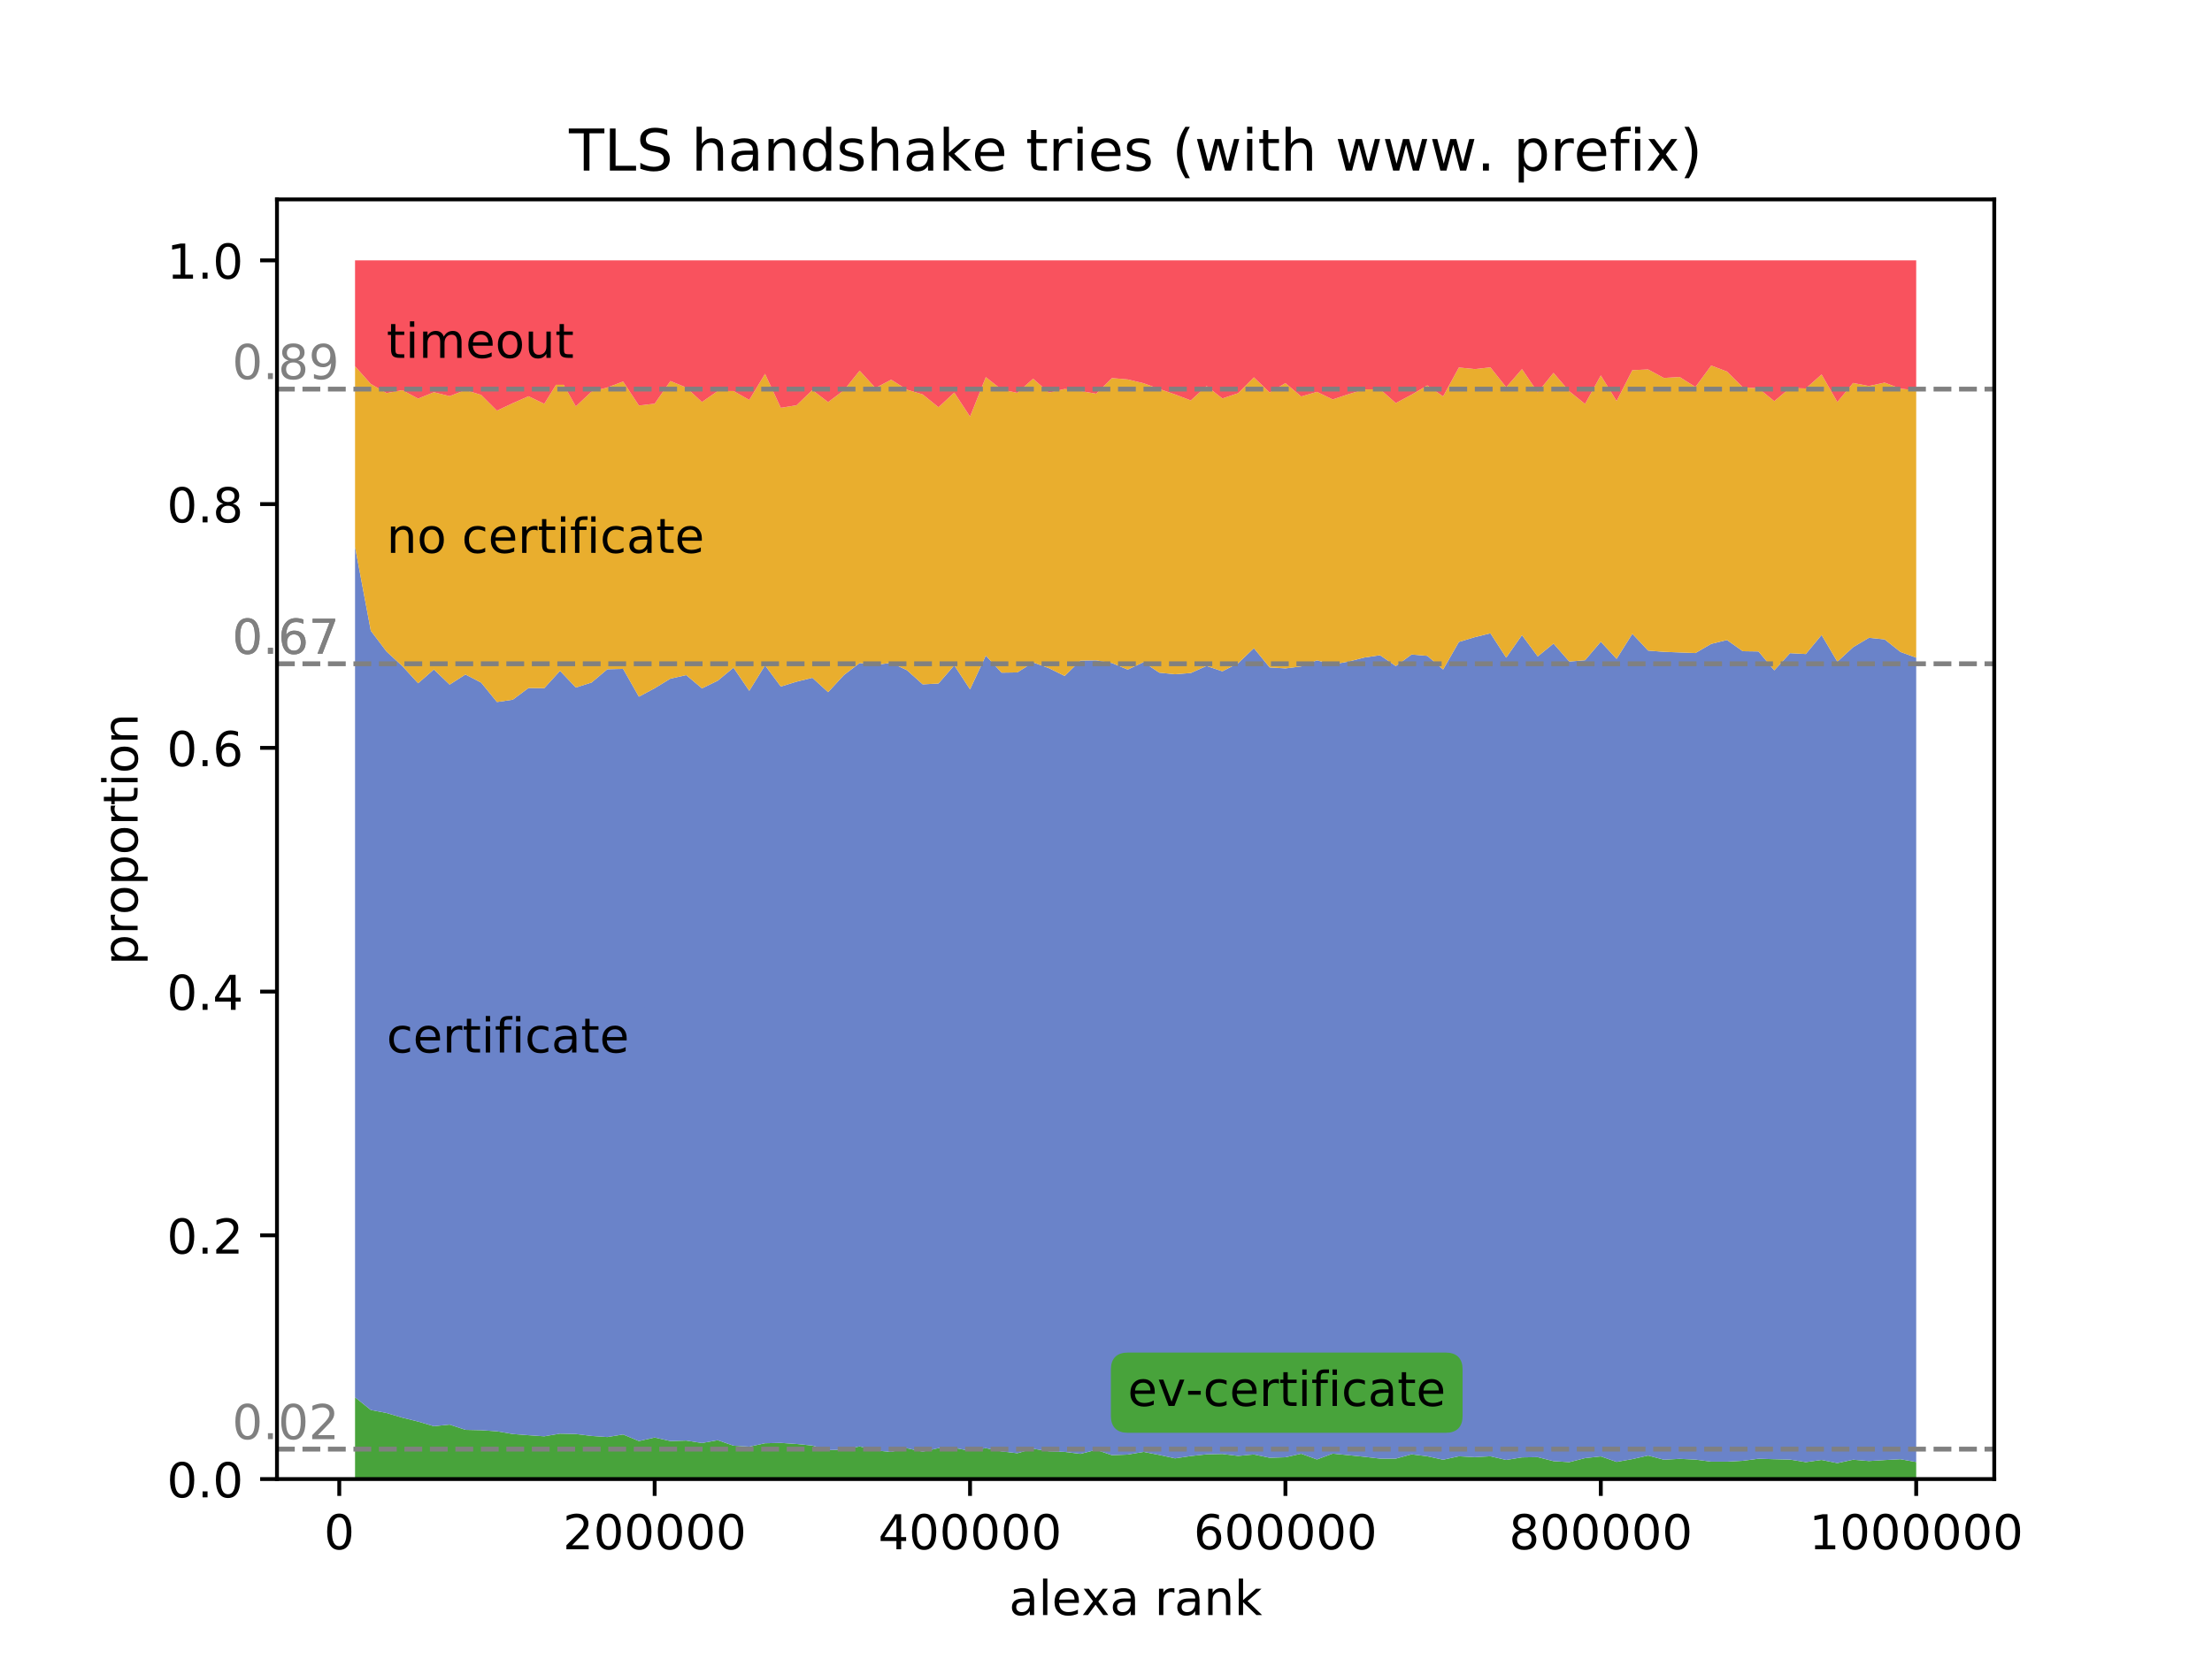 <?xml version="1.0" encoding="utf-8" standalone="no"?>
<!DOCTYPE svg PUBLIC "-//W3C//DTD SVG 1.1//EN"
  "http://www.w3.org/Graphics/SVG/1.1/DTD/svg11.dtd">
<!-- Created with matplotlib (http://matplotlib.org/) -->
<svg height="345pt" version="1.1" viewBox="0 0 460 345" width="460pt" xmlns="http://www.w3.org/2000/svg" xmlns:xlink="http://www.w3.org/1999/xlink">
 <defs>
  <style type="text/css">
*{stroke-linecap:butt;stroke-linejoin:round;}
  </style>
 </defs>
 <g id="figure_1">
  <g id="patch_1">
   <path d="M 0 345.6 
L 460.8 345.6 
L 460.8 0 
L 0 0 
z
" style="fill:#ffffff;"/>
  </g>
  <g id="axes_1">
   <g id="patch_2">
    <path d="M 57.6 307.584 
L 414.72 307.584 
L 414.72 41.472 
L 57.6 41.472 
z
" style="fill:#ffffff;"/>
   </g>
   <g id="PolyCollection_1">
    <path clip-path="url(#pa9d0637804)" d="M 73.833 290.578 
L 73.833 307.584 
L 77.112 307.584 
L 80.391 307.584 
L 83.671 307.584 
L 86.95 307.584 
L 90.229 307.584 
L 93.509 307.584 
L 96.788 307.584 
L 100.067 307.584 
L 103.347 307.584 
L 106.626 307.584 
L 109.905 307.584 
L 113.185 307.584 
L 116.464 307.584 
L 119.743 307.584 
L 123.023 307.584 
L 126.302 307.584 
L 129.581 307.584 
L 132.861 307.584 
L 136.14 307.584 
L 139.42 307.584 
L 142.699 307.584 
L 145.978 307.584 
L 149.258 307.584 
L 152.537 307.584 
L 155.816 307.584 
L 159.096 307.584 
L 162.375 307.584 
L 165.654 307.584 
L 168.934 307.584 
L 172.213 307.584 
L 175.492 307.584 
L 178.772 307.584 
L 182.051 307.584 
L 185.33 307.584 
L 188.61 307.584 
L 191.889 307.584 
L 195.168 307.584 
L 198.448 307.584 
L 201.727 307.584 
L 205.006 307.584 
L 208.286 307.584 
L 211.565 307.584 
L 214.844 307.584 
L 218.124 307.584 
L 221.403 307.584 
L 224.682 307.584 
L 227.962 307.584 
L 231.241 307.584 
L 234.52 307.584 
L 237.8 307.584 
L 241.079 307.584 
L 244.358 307.584 
L 247.638 307.584 
L 250.917 307.584 
L 254.196 307.584 
L 257.476 307.584 
L 260.755 307.584 
L 264.034 307.584 
L 267.314 307.584 
L 270.593 307.584 
L 273.872 307.584 
L 277.152 307.584 
L 280.431 307.584 
L 283.71 307.584 
L 286.99 307.584 
L 290.269 307.584 
L 293.548 307.584 
L 296.828 307.584 
L 300.107 307.584 
L 303.386 307.584 
L 306.666 307.584 
L 309.945 307.584 
L 313.224 307.584 
L 316.504 307.584 
L 319.783 307.584 
L 323.062 307.584 
L 326.342 307.584 
L 329.621 307.584 
L 332.9 307.584 
L 336.18 307.584 
L 339.459 307.584 
L 342.739 307.584 
L 346.018 307.584 
L 349.297 307.584 
L 352.577 307.584 
L 355.856 307.584 
L 359.135 307.584 
L 362.415 307.584 
L 365.694 307.584 
L 368.973 307.584 
L 372.253 307.584 
L 375.532 307.584 
L 378.811 307.584 
L 382.091 307.584 
L 385.37 307.584 
L 388.649 307.584 
L 391.929 307.584 
L 395.208 307.584 
L 398.487 307.584 
L 398.487 304.036 
L 398.487 304.036 
L 395.208 303.453 
L 391.929 303.63 
L 388.649 303.833 
L 385.37 303.554 
L 382.091 304.264 
L 378.811 303.605 
L 375.532 304.061 
L 372.253 303.529 
L 368.973 303.453 
L 365.694 303.352 
L 362.415 303.782 
L 359.135 303.96 
L 355.856 303.96 
L 352.577 303.529 
L 349.297 303.377 
L 346.018 303.554 
L 342.739 302.693 
L 339.459 303.428 
L 336.18 304.01 
L 332.9 302.87 
L 329.621 303.225 
L 326.342 304.061 
L 323.062 303.858 
L 319.783 303.022 
L 316.504 303.073 
L 313.224 303.605 
L 309.945 302.845 
L 306.666 303.022 
L 303.386 302.845 
L 300.107 303.554 
L 296.828 302.845 
L 293.548 302.439 
L 290.269 303.326 
L 286.99 303.326 
L 283.71 302.946 
L 280.431 302.617 
L 277.152 302.287 
L 273.872 303.504 
L 270.593 302.312 
L 267.314 303.047 
L 264.034 303.149 
L 260.755 302.465 
L 257.476 302.769 
L 254.196 302.363 
L 250.917 302.439 
L 247.638 302.794 
L 244.358 303.276 
L 241.079 302.566 
L 237.8 301.932 
L 234.52 302.49 
L 231.241 302.617 
L 227.962 301.501 
L 224.682 302.338 
L 221.403 301.932 
L 218.124 301.806 
L 214.844 301.273 
L 211.565 302.211 
L 208.286 301.831 
L 205.006 301.147 
L 201.727 301.704 
L 198.448 301.096 
L 195.168 301.147 
L 191.889 301.882 
L 188.61 301.172 
L 185.33 301.932 
L 182.051 301.628 
L 178.772 300.792 
L 175.492 301.451 
L 172.213 301.552 
L 168.934 300.614 
L 165.654 300.285 
L 162.375 300.057 
L 159.096 300.133 
L 155.816 300.842 
L 152.537 300.64 
L 149.258 299.499 
L 145.978 300.082 
L 142.699 299.575 
L 139.42 299.677 
L 136.14 298.942 
L 132.861 299.677 
L 129.581 298.308 
L 126.302 298.84 
L 123.023 298.612 
L 119.743 298.207 
L 116.464 298.131 
L 113.185 298.688 
L 109.905 298.46 
L 106.626 298.207 
L 103.347 297.649 
L 100.067 297.421 
L 96.788 297.345 
L 93.509 296.255 
L 90.229 296.585 
L 86.95 295.622 
L 83.671 294.811 
L 80.391 293.848 
L 77.112 293.214 
L 73.833 290.578 
z
" style="fill:#48a33b;"/>
   </g>
   <g id="PolyCollection_2">
    <path clip-path="url(#pa9d0637804)" d="M 73.833 113.728 
L 73.833 290.578 
L 77.112 293.214 
L 80.391 293.848 
L 83.671 294.811 
L 86.95 295.622 
L 90.229 296.585 
L 93.509 296.255 
L 96.788 297.345 
L 100.067 297.421 
L 103.347 297.649 
L 106.626 298.207 
L 109.905 298.46 
L 113.185 298.688 
L 116.464 298.131 
L 119.743 298.207 
L 123.023 298.612 
L 126.302 298.84 
L 129.581 298.308 
L 132.861 299.677 
L 136.14 298.942 
L 139.42 299.677 
L 142.699 299.575 
L 145.978 300.082 
L 149.258 299.499 
L 152.537 300.64 
L 155.816 300.842 
L 159.096 300.133 
L 162.375 300.057 
L 165.654 300.285 
L 168.934 300.614 
L 172.213 301.552 
L 175.492 301.451 
L 178.772 300.792 
L 182.051 301.628 
L 185.33 301.932 
L 188.61 301.172 
L 191.889 301.882 
L 195.168 301.147 
L 198.448 301.096 
L 201.727 301.704 
L 205.006 301.147 
L 208.286 301.831 
L 211.565 302.211 
L 214.844 301.273 
L 218.124 301.806 
L 221.403 301.932 
L 224.682 302.338 
L 227.962 301.501 
L 231.241 302.617 
L 234.52 302.49 
L 237.8 301.932 
L 241.079 302.566 
L 244.358 303.276 
L 247.638 302.794 
L 250.917 302.439 
L 254.196 302.363 
L 257.476 302.769 
L 260.755 302.465 
L 264.034 303.149 
L 267.314 303.047 
L 270.593 302.312 
L 273.872 303.504 
L 277.152 302.287 
L 280.431 302.617 
L 283.71 302.946 
L 286.99 303.326 
L 290.269 303.326 
L 293.548 302.439 
L 296.828 302.845 
L 300.107 303.554 
L 303.386 302.845 
L 306.666 303.022 
L 309.945 302.845 
L 313.224 303.605 
L 316.504 303.073 
L 319.783 303.022 
L 323.062 303.858 
L 326.342 304.061 
L 329.621 303.225 
L 332.9 302.87 
L 336.18 304.01 
L 339.459 303.428 
L 342.739 302.693 
L 346.018 303.554 
L 349.297 303.377 
L 352.577 303.529 
L 355.856 303.96 
L 359.135 303.96 
L 362.415 303.782 
L 365.694 303.352 
L 368.973 303.453 
L 372.253 303.529 
L 375.532 304.061 
L 378.811 303.605 
L 382.091 304.264 
L 385.37 303.554 
L 388.649 303.833 
L 391.929 303.63 
L 395.208 303.453 
L 398.487 304.036 
L 398.487 136.765 
L 398.487 136.765 
L 395.208 135.574 
L 391.929 132.964 
L 388.649 132.634 
L 385.37 134.586 
L 382.091 137.602 
L 378.811 132.051 
L 375.532 136.005 
L 372.253 135.828 
L 368.973 139.401 
L 365.694 135.473 
L 362.415 135.422 
L 359.135 133.091 
L 355.856 133.902 
L 352.577 135.802 
L 349.297 135.676 
L 346.018 135.549 
L 342.739 135.295 
L 339.459 131.798 
L 336.18 137.019 
L 332.9 133.445 
L 329.621 137.298 
L 326.342 137.576 
L 323.062 133.826 
L 319.783 136.512 
L 316.504 132.077 
L 313.224 136.765 
L 309.945 131.697 
L 306.666 132.508 
L 303.386 133.496 
L 300.107 139.224 
L 296.828 136.385 
L 293.548 136.106 
L 290.269 138.514 
L 286.99 136.259 
L 283.71 136.74 
L 280.431 137.576 
L 277.152 138.185 
L 273.872 137.323 
L 270.593 138.59 
L 267.314 138.996 
L 264.034 138.793 
L 260.755 134.789 
L 257.476 137.931 
L 254.196 139.604 
L 250.917 138.489 
L 247.638 139.959 
L 244.358 140.212 
L 241.079 139.883 
L 237.8 137.703 
L 234.52 139.249 
L 231.241 137.881 
L 227.962 137.323 
L 224.682 137.374 
L 221.403 140.567 
L 218.124 138.945 
L 214.844 137.754 
L 211.565 139.832 
L 208.286 139.883 
L 205.006 136.335 
L 201.727 143.355 
L 198.448 138.362 
L 195.168 142.138 
L 191.889 142.316 
L 188.61 139.376 
L 185.33 137.83 
L 182.051 138.286 
L 178.772 137.881 
L 175.492 140.39 
L 172.213 143.938 
L 168.934 140.947 
L 165.654 141.758 
L 162.375 142.772 
L 159.096 138.362 
L 155.816 143.659 
L 152.537 138.844 
L 149.258 141.555 
L 145.978 143.152 
L 142.699 140.39 
L 139.42 141.125 
L 136.14 143.127 
L 132.861 144.876 
L 129.581 139.097 
L 126.302 139.173 
L 123.023 141.936 
L 119.743 142.975 
L 116.464 139.503 
L 113.185 143.101 
L 109.905 143.076 
L 106.626 145.509 
L 103.347 145.991 
L 100.067 141.961 
L 96.788 140.263 
L 93.509 142.366 
L 90.229 139.224 
L 86.95 142.088 
L 83.671 138.514 
L 80.391 135.498 
L 77.112 131.164 
L 73.833 113.728 
z
" style="fill:#6a83c9;"/>
   </g>
   <g id="PolyCollection_3">
    <path clip-path="url(#pa9d0637804)" d="M 73.833 76.168 
L 73.833 113.728 
L 77.112 131.164 
L 80.391 135.498 
L 83.671 138.514 
L 86.95 142.088 
L 90.229 139.224 
L 93.509 142.366 
L 96.788 140.263 
L 100.067 141.961 
L 103.347 145.991 
L 106.626 145.509 
L 109.905 143.076 
L 113.185 143.101 
L 116.464 139.503 
L 119.743 142.975 
L 123.023 141.936 
L 126.302 139.173 
L 129.581 139.097 
L 132.861 144.876 
L 136.14 143.127 
L 139.42 141.125 
L 142.699 140.39 
L 145.978 143.152 
L 149.258 141.555 
L 152.537 138.844 
L 155.816 143.659 
L 159.096 138.362 
L 162.375 142.772 
L 165.654 141.758 
L 168.934 140.947 
L 172.213 143.938 
L 175.492 140.39 
L 178.772 137.881 
L 182.051 138.286 
L 185.33 137.83 
L 188.61 139.376 
L 191.889 142.316 
L 195.168 142.138 
L 198.448 138.362 
L 201.727 143.355 
L 205.006 136.335 
L 208.286 139.883 
L 211.565 139.832 
L 214.844 137.754 
L 218.124 138.945 
L 221.403 140.567 
L 224.682 137.374 
L 227.962 137.323 
L 231.241 137.881 
L 234.52 139.249 
L 237.8 137.703 
L 241.079 139.883 
L 244.358 140.212 
L 247.638 139.959 
L 250.917 138.489 
L 254.196 139.604 
L 257.476 137.931 
L 260.755 134.789 
L 264.034 138.793 
L 267.314 138.996 
L 270.593 138.59 
L 273.872 137.323 
L 277.152 138.185 
L 280.431 137.576 
L 283.71 136.74 
L 286.99 136.259 
L 290.269 138.514 
L 293.548 136.106 
L 296.828 136.385 
L 300.107 139.224 
L 303.386 133.496 
L 306.666 132.508 
L 309.945 131.697 
L 313.224 136.765 
L 316.504 132.077 
L 319.783 136.512 
L 323.062 133.826 
L 326.342 137.576 
L 329.621 137.298 
L 332.9 133.445 
L 336.18 137.019 
L 339.459 131.798 
L 342.739 135.295 
L 346.018 135.549 
L 349.297 135.676 
L 352.577 135.802 
L 355.856 133.902 
L 359.135 133.091 
L 362.415 135.422 
L 365.694 135.473 
L 368.973 139.401 
L 372.253 135.828 
L 375.532 136.005 
L 378.811 132.051 
L 382.091 137.602 
L 385.37 134.586 
L 388.649 132.634 
L 391.929 132.964 
L 395.208 135.574 
L 398.487 136.765 
L 398.487 81.186 
L 398.487 81.186 
L 395.208 80.806 
L 391.929 79.564 
L 388.649 80.274 
L 385.37 79.64 
L 382.091 83.594 
L 378.811 77.866 
L 375.532 80.781 
L 372.253 80.679 
L 368.973 83.416 
L 365.694 80.755 
L 362.415 80.527 
L 359.135 77.258 
L 355.856 76.016 
L 352.577 80.476 
L 349.297 78.398 
L 346.018 78.601 
L 342.739 76.827 
L 339.459 76.979 
L 336.18 83.391 
L 332.9 78.069 
L 329.621 83.999 
L 326.342 81.363 
L 323.062 77.537 
L 319.783 81.592 
L 316.504 76.751 
L 313.224 80.527 
L 309.945 76.396 
L 306.666 76.751 
L 303.386 76.421 
L 300.107 82.428 
L 296.828 80.147 
L 293.548 82.073 
L 290.269 83.822 
L 286.99 80.933 
L 283.71 80.983 
L 280.431 81.972 
L 277.152 83.062 
L 273.872 81.49 
L 270.593 82.453 
L 267.314 79.665 
L 264.034 81.617 
L 260.755 78.474 
L 257.476 81.769 
L 254.196 82.859 
L 250.917 80.274 
L 247.638 83.264 
L 244.358 82.022 
L 241.079 80.882 
L 237.8 79.691 
L 234.52 78.905 
L 231.241 78.626 
L 227.962 81.87 
L 224.682 81.313 
L 221.403 80.882 
L 218.124 81.642 
L 214.844 78.753 
L 211.565 81.693 
L 208.286 81.009 
L 205.006 78.424 
L 201.727 86.635 
L 198.448 81.642 
L 195.168 84.684 
L 191.889 82.022 
L 188.61 81.034 
L 185.33 78.956 
L 182.051 80.679 
L 178.772 77.08 
L 175.492 81.161 
L 172.213 83.619 
L 168.934 81.11 
L 165.654 84.278 
L 162.375 84.81 
L 159.096 77.739 
L 155.816 83.163 
L 152.537 81.313 
L 149.258 81.313 
L 145.978 83.594 
L 142.699 80.578 
L 139.42 79.235 
L 136.14 83.949 
L 132.861 84.329 
L 129.581 79.336 
L 126.302 80.578 
L 123.023 81.439 
L 119.743 84.506 
L 116.464 78.677 
L 113.185 83.974 
L 109.905 82.403 
L 106.626 83.847 
L 103.347 85.393 
L 100.067 82.124 
L 96.788 81.11 
L 93.509 82.377 
L 90.229 81.566 
L 86.95 82.884 
L 83.671 81.135 
L 80.391 81.744 
L 77.112 79.843 
L 73.833 76.168 
z
" style="fill:#e9ae2e;"/>
   </g>
   <g id="PolyCollection_4">
    <path clip-path="url(#pa9d0637804)" d="M 73.833 54.144 
L 73.833 76.168 
L 77.112 79.843 
L 80.391 81.744 
L 83.671 81.135 
L 86.95 82.884 
L 90.229 81.566 
L 93.509 82.377 
L 96.788 81.11 
L 100.067 82.124 
L 103.347 85.393 
L 106.626 83.847 
L 109.905 82.403 
L 113.185 83.974 
L 116.464 78.677 
L 119.743 84.506 
L 123.023 81.439 
L 126.302 80.578 
L 129.581 79.336 
L 132.861 84.329 
L 136.14 83.949 
L 139.42 79.235 
L 142.699 80.578 
L 145.978 83.594 
L 149.258 81.313 
L 152.537 81.313 
L 155.816 83.163 
L 159.096 77.739 
L 162.375 84.81 
L 165.654 84.278 
L 168.934 81.11 
L 172.213 83.619 
L 175.492 81.161 
L 178.772 77.08 
L 182.051 80.679 
L 185.33 78.956 
L 188.61 81.034 
L 191.889 82.022 
L 195.168 84.684 
L 198.448 81.642 
L 201.727 86.635 
L 205.006 78.424 
L 208.286 81.009 
L 211.565 81.693 
L 214.844 78.753 
L 218.124 81.642 
L 221.403 80.882 
L 224.682 81.313 
L 227.962 81.87 
L 231.241 78.626 
L 234.52 78.905 
L 237.8 79.691 
L 241.079 80.882 
L 244.358 82.022 
L 247.638 83.264 
L 250.917 80.274 
L 254.196 82.859 
L 257.476 81.769 
L 260.755 78.474 
L 264.034 81.617 
L 267.314 79.665 
L 270.593 82.453 
L 273.872 81.49 
L 277.152 83.062 
L 280.431 81.972 
L 283.71 80.983 
L 286.99 80.933 
L 290.269 83.822 
L 293.548 82.073 
L 296.828 80.147 
L 300.107 82.428 
L 303.386 76.421 
L 306.666 76.751 
L 309.945 76.396 
L 313.224 80.527 
L 316.504 76.751 
L 319.783 81.592 
L 323.062 77.537 
L 326.342 81.363 
L 329.621 83.999 
L 332.9 78.069 
L 336.18 83.391 
L 339.459 76.979 
L 342.739 76.827 
L 346.018 78.601 
L 349.297 78.398 
L 352.577 80.476 
L 355.856 76.016 
L 359.135 77.258 
L 362.415 80.527 
L 365.694 80.755 
L 368.973 83.416 
L 372.253 80.679 
L 375.532 80.781 
L 378.811 77.866 
L 382.091 83.594 
L 385.37 79.64 
L 388.649 80.274 
L 391.929 79.564 
L 395.208 80.806 
L 398.487 81.186 
L 398.487 54.144 
L 398.487 54.144 
L 395.208 54.144 
L 391.929 54.144 
L 388.649 54.144 
L 385.37 54.144 
L 382.091 54.144 
L 378.811 54.144 
L 375.532 54.144 
L 372.253 54.144 
L 368.973 54.144 
L 365.694 54.144 
L 362.415 54.144 
L 359.135 54.144 
L 355.856 54.144 
L 352.577 54.144 
L 349.297 54.144 
L 346.018 54.144 
L 342.739 54.144 
L 339.459 54.144 
L 336.18 54.144 
L 332.9 54.144 
L 329.621 54.144 
L 326.342 54.144 
L 323.062 54.144 
L 319.783 54.144 
L 316.504 54.144 
L 313.224 54.144 
L 309.945 54.144 
L 306.666 54.144 
L 303.386 54.144 
L 300.107 54.144 
L 296.828 54.144 
L 293.548 54.144 
L 290.269 54.144 
L 286.99 54.144 
L 283.71 54.144 
L 280.431 54.144 
L 277.152 54.144 
L 273.872 54.144 
L 270.593 54.144 
L 267.314 54.144 
L 264.034 54.144 
L 260.755 54.144 
L 257.476 54.144 
L 254.196 54.144 
L 250.917 54.144 
L 247.638 54.144 
L 244.358 54.144 
L 241.079 54.144 
L 237.8 54.144 
L 234.52 54.144 
L 231.241 54.144 
L 227.962 54.144 
L 224.682 54.144 
L 221.403 54.144 
L 218.124 54.144 
L 214.844 54.144 
L 211.565 54.144 
L 208.286 54.144 
L 205.006 54.144 
L 201.727 54.144 
L 198.448 54.144 
L 195.168 54.144 
L 191.889 54.144 
L 188.61 54.144 
L 185.33 54.144 
L 182.051 54.144 
L 178.772 54.144 
L 175.492 54.144 
L 172.213 54.144 
L 168.934 54.144 
L 165.654 54.144 
L 162.375 54.144 
L 159.096 54.144 
L 155.816 54.144 
L 152.537 54.144 
L 149.258 54.144 
L 145.978 54.144 
L 142.699 54.144 
L 139.42 54.144 
L 136.14 54.144 
L 132.861 54.144 
L 129.581 54.144 
L 126.302 54.144 
L 123.023 54.144 
L 119.743 54.144 
L 116.464 54.144 
L 113.185 54.144 
L 109.905 54.144 
L 106.626 54.144 
L 103.347 54.144 
L 100.067 54.144 
L 96.788 54.144 
L 93.509 54.144 
L 90.229 54.144 
L 86.95 54.144 
L 83.671 54.144 
L 80.391 54.144 
L 77.112 54.144 
L 73.833 54.144 
z
" style="fill:#f9525e;"/>
   </g>
   <g id="matplotlib.axis_1">
    <g id="xtick_1">
     <g id="line2d_1">
      <defs>
       <path d="M 0 0 
L 0 3.5 
" id="mbf436c03e2" style="stroke:#000000;stroke-width:0.8;"/>
      </defs>
      <g>
       <use style="stroke:#000000;stroke-width:0.8;" x="70.553" xlink:href="#mbf436c03e2" y="307.584"/>
      </g>
     </g>
     <g id="text_1">
      <!-- 0 -->
      <defs>
       <path d="M 31.781 66.406 
Q 24.172 66.406 20.328 58.906 
Q 16.5 51.422 16.5 36.375 
Q 16.5 21.391 20.328 13.891 
Q 24.172 6.391 31.781 6.391 
Q 39.453 6.391 43.281 13.891 
Q 47.125 21.391 47.125 36.375 
Q 47.125 51.422 43.281 58.906 
Q 39.453 66.406 31.781 66.406 
z
M 31.781 74.219 
Q 44.047 74.219 50.516 64.516 
Q 56.984 54.828 56.984 36.375 
Q 56.984 17.969 50.516 8.266 
Q 44.047 -1.422 31.781 -1.422 
Q 19.531 -1.422 13.062 8.266 
Q 6.594 17.969 6.594 36.375 
Q 6.594 54.828 13.062 64.516 
Q 19.531 74.219 31.781 74.219 
z
" id="DejaVuSans-30"/>
      </defs>
      <g transform="translate(67.372 322.182)scale(0.1 -0.1)">
       <use xlink:href="#DejaVuSans-30"/>
      </g>
     </g>
    </g>
    <g id="xtick_2">
     <g id="line2d_2">
      <g>
       <use style="stroke:#000000;stroke-width:0.8;" x="136.14" xlink:href="#mbf436c03e2" y="307.584"/>
      </g>
     </g>
     <g id="text_2">
      <!-- 200000 -->
      <defs>
       <path d="M 19.188 8.297 
L 53.609 8.297 
L 53.609 0 
L 7.328 0 
L 7.328 8.297 
Q 12.938 14.109 22.625 23.891 
Q 32.328 33.688 34.812 36.531 
Q 39.547 41.844 41.422 45.531 
Q 43.312 49.219 43.312 52.781 
Q 43.312 58.594 39.234 62.25 
Q 35.156 65.922 28.609 65.922 
Q 23.969 65.922 18.812 64.312 
Q 13.672 62.703 7.812 59.422 
L 7.812 69.391 
Q 13.766 71.781 18.938 73 
Q 24.125 74.219 28.422 74.219 
Q 39.75 74.219 46.484 68.547 
Q 53.219 62.891 53.219 53.422 
Q 53.219 48.922 51.531 44.891 
Q 49.859 40.875 45.406 35.406 
Q 44.188 33.984 37.641 27.219 
Q 31.109 20.453 19.188 8.297 
z
" id="DejaVuSans-32"/>
      </defs>
      <g transform="translate(117.053 322.182)scale(0.1 -0.1)">
       <use xlink:href="#DejaVuSans-32"/>
       <use x="63.623" xlink:href="#DejaVuSans-30"/>
       <use x="127.246" xlink:href="#DejaVuSans-30"/>
       <use x="190.869" xlink:href="#DejaVuSans-30"/>
       <use x="254.492" xlink:href="#DejaVuSans-30"/>
       <use x="318.115" xlink:href="#DejaVuSans-30"/>
      </g>
     </g>
    </g>
    <g id="xtick_3">
     <g id="line2d_3">
      <g>
       <use style="stroke:#000000;stroke-width:0.8;" x="201.727" xlink:href="#mbf436c03e2" y="307.584"/>
      </g>
     </g>
     <g id="text_3">
      <!-- 400000 -->
      <defs>
       <path d="M 37.797 64.312 
L 12.891 25.391 
L 37.797 25.391 
z
M 35.203 72.906 
L 47.609 72.906 
L 47.609 25.391 
L 58.016 25.391 
L 58.016 17.188 
L 47.609 17.188 
L 47.609 0 
L 37.797 0 
L 37.797 17.188 
L 4.891 17.188 
L 4.891 26.703 
z
" id="DejaVuSans-34"/>
      </defs>
      <g transform="translate(182.639 322.182)scale(0.1 -0.1)">
       <use xlink:href="#DejaVuSans-34"/>
       <use x="63.623" xlink:href="#DejaVuSans-30"/>
       <use x="127.246" xlink:href="#DejaVuSans-30"/>
       <use x="190.869" xlink:href="#DejaVuSans-30"/>
       <use x="254.492" xlink:href="#DejaVuSans-30"/>
       <use x="318.115" xlink:href="#DejaVuSans-30"/>
      </g>
     </g>
    </g>
    <g id="xtick_4">
     <g id="line2d_4">
      <g>
       <use style="stroke:#000000;stroke-width:0.8;" x="267.314" xlink:href="#mbf436c03e2" y="307.584"/>
      </g>
     </g>
     <g id="text_4">
      <!-- 600000 -->
      <defs>
       <path d="M 33.016 40.375 
Q 26.375 40.375 22.484 35.828 
Q 18.609 31.297 18.609 23.391 
Q 18.609 15.531 22.484 10.953 
Q 26.375 6.391 33.016 6.391 
Q 39.656 6.391 43.531 10.953 
Q 47.406 15.531 47.406 23.391 
Q 47.406 31.297 43.531 35.828 
Q 39.656 40.375 33.016 40.375 
z
M 52.594 71.297 
L 52.594 62.312 
Q 48.875 64.062 45.094 64.984 
Q 41.312 65.922 37.594 65.922 
Q 27.828 65.922 22.672 59.328 
Q 17.531 52.734 16.797 39.406 
Q 19.672 43.656 24.016 45.922 
Q 28.375 48.188 33.594 48.188 
Q 44.578 48.188 50.953 41.516 
Q 57.328 34.859 57.328 23.391 
Q 57.328 12.156 50.688 5.359 
Q 44.047 -1.422 33.016 -1.422 
Q 20.359 -1.422 13.672 8.266 
Q 6.984 17.969 6.984 36.375 
Q 6.984 53.656 15.188 63.938 
Q 23.391 74.219 37.203 74.219 
Q 40.922 74.219 44.703 73.484 
Q 48.484 72.75 52.594 71.297 
z
" id="DejaVuSans-36"/>
      </defs>
      <g transform="translate(248.226 322.182)scale(0.1 -0.1)">
       <use xlink:href="#DejaVuSans-36"/>
       <use x="63.623" xlink:href="#DejaVuSans-30"/>
       <use x="127.246" xlink:href="#DejaVuSans-30"/>
       <use x="190.869" xlink:href="#DejaVuSans-30"/>
       <use x="254.492" xlink:href="#DejaVuSans-30"/>
       <use x="318.115" xlink:href="#DejaVuSans-30"/>
      </g>
     </g>
    </g>
    <g id="xtick_5">
     <g id="line2d_5">
      <g>
       <use style="stroke:#000000;stroke-width:0.8;" x="332.9" xlink:href="#mbf436c03e2" y="307.584"/>
      </g>
     </g>
     <g id="text_5">
      <!-- 800000 -->
      <defs>
       <path d="M 31.781 34.625 
Q 24.75 34.625 20.719 30.859 
Q 16.703 27.094 16.703 20.516 
Q 16.703 13.922 20.719 10.156 
Q 24.75 6.391 31.781 6.391 
Q 38.812 6.391 42.859 10.172 
Q 46.922 13.969 46.922 20.516 
Q 46.922 27.094 42.891 30.859 
Q 38.875 34.625 31.781 34.625 
z
M 21.922 38.812 
Q 15.578 40.375 12.031 44.719 
Q 8.5 49.078 8.5 55.328 
Q 8.5 64.062 14.719 69.141 
Q 20.953 74.219 31.781 74.219 
Q 42.672 74.219 48.875 69.141 
Q 55.078 64.062 55.078 55.328 
Q 55.078 49.078 51.531 44.719 
Q 48 40.375 41.703 38.812 
Q 48.828 37.156 52.797 32.312 
Q 56.781 27.484 56.781 20.516 
Q 56.781 9.906 50.312 4.234 
Q 43.844 -1.422 31.781 -1.422 
Q 19.734 -1.422 13.25 4.234 
Q 6.781 9.906 6.781 20.516 
Q 6.781 27.484 10.781 32.312 
Q 14.797 37.156 21.922 38.812 
z
M 18.312 54.391 
Q 18.312 48.734 21.844 45.562 
Q 25.391 42.391 31.781 42.391 
Q 38.141 42.391 41.719 45.562 
Q 45.312 48.734 45.312 54.391 
Q 45.312 60.062 41.719 63.234 
Q 38.141 66.406 31.781 66.406 
Q 25.391 66.406 21.844 63.234 
Q 18.312 60.062 18.312 54.391 
z
" id="DejaVuSans-38"/>
      </defs>
      <g transform="translate(313.813 322.182)scale(0.1 -0.1)">
       <use xlink:href="#DejaVuSans-38"/>
       <use x="63.623" xlink:href="#DejaVuSans-30"/>
       <use x="127.246" xlink:href="#DejaVuSans-30"/>
       <use x="190.869" xlink:href="#DejaVuSans-30"/>
       <use x="254.492" xlink:href="#DejaVuSans-30"/>
       <use x="318.115" xlink:href="#DejaVuSans-30"/>
      </g>
     </g>
    </g>
    <g id="xtick_6">
     <g id="line2d_6">
      <g>
       <use style="stroke:#000000;stroke-width:0.8;" x="398.487" xlink:href="#mbf436c03e2" y="307.584"/>
      </g>
     </g>
     <g id="text_6">
      <!-- 1000000 -->
      <defs>
       <path d="M 12.406 8.297 
L 28.516 8.297 
L 28.516 63.922 
L 10.984 60.406 
L 10.984 69.391 
L 28.422 72.906 
L 38.281 72.906 
L 38.281 8.297 
L 54.391 8.297 
L 54.391 0 
L 12.406 0 
z
" id="DejaVuSans-31"/>
      </defs>
      <g transform="translate(376.219 322.182)scale(0.1 -0.1)">
       <use xlink:href="#DejaVuSans-31"/>
       <use x="63.623" xlink:href="#DejaVuSans-30"/>
       <use x="127.246" xlink:href="#DejaVuSans-30"/>
       <use x="190.869" xlink:href="#DejaVuSans-30"/>
       <use x="254.492" xlink:href="#DejaVuSans-30"/>
       <use x="318.115" xlink:href="#DejaVuSans-30"/>
       <use x="381.738" xlink:href="#DejaVuSans-30"/>
      </g>
     </g>
    </g>
    <g id="text_7">
     <!-- alexa rank -->
     <defs>
      <path d="M 34.281 27.484 
Q 23.391 27.484 19.188 25 
Q 14.984 22.516 14.984 16.5 
Q 14.984 11.719 18.141 8.906 
Q 21.297 6.109 26.703 6.109 
Q 34.188 6.109 38.703 11.406 
Q 43.219 16.703 43.219 25.484 
L 43.219 27.484 
z
M 52.203 31.203 
L 52.203 0 
L 43.219 0 
L 43.219 8.297 
Q 40.141 3.328 35.547 0.953 
Q 30.953 -1.422 24.312 -1.422 
Q 15.922 -1.422 10.953 3.297 
Q 6 8.016 6 15.922 
Q 6 25.141 12.172 29.828 
Q 18.359 34.516 30.609 34.516 
L 43.219 34.516 
L 43.219 35.406 
Q 43.219 41.609 39.141 45 
Q 35.062 48.391 27.688 48.391 
Q 23 48.391 18.547 47.266 
Q 14.109 46.141 10.016 43.891 
L 10.016 52.203 
Q 14.938 54.109 19.578 55.047 
Q 24.219 56 28.609 56 
Q 40.484 56 46.344 49.844 
Q 52.203 43.703 52.203 31.203 
z
" id="DejaVuSans-61"/>
      <path d="M 9.422 75.984 
L 18.406 75.984 
L 18.406 0 
L 9.422 0 
z
" id="DejaVuSans-6c"/>
      <path d="M 56.203 29.594 
L 56.203 25.203 
L 14.891 25.203 
Q 15.484 15.922 20.484 11.062 
Q 25.484 6.203 34.422 6.203 
Q 39.594 6.203 44.453 7.469 
Q 49.312 8.734 54.109 11.281 
L 54.109 2.781 
Q 49.266 0.734 44.188 -0.344 
Q 39.109 -1.422 33.891 -1.422 
Q 20.797 -1.422 13.156 6.188 
Q 5.516 13.812 5.516 26.812 
Q 5.516 40.234 12.766 48.109 
Q 20.016 56 32.328 56 
Q 43.359 56 49.781 48.891 
Q 56.203 41.797 56.203 29.594 
z
M 47.219 32.234 
Q 47.125 39.594 43.094 43.984 
Q 39.062 48.391 32.422 48.391 
Q 24.906 48.391 20.391 44.141 
Q 15.875 39.891 15.188 32.172 
z
" id="DejaVuSans-65"/>
      <path d="M 54.891 54.688 
L 35.109 28.078 
L 55.906 0 
L 45.312 0 
L 29.391 21.484 
L 13.484 0 
L 2.875 0 
L 24.125 28.609 
L 4.688 54.688 
L 15.281 54.688 
L 29.781 35.203 
L 44.281 54.688 
z
" id="DejaVuSans-78"/>
      <path id="DejaVuSans-20"/>
      <path d="M 41.109 46.297 
Q 39.594 47.172 37.812 47.578 
Q 36.031 48 33.891 48 
Q 26.266 48 22.188 43.047 
Q 18.109 38.094 18.109 28.812 
L 18.109 0 
L 9.078 0 
L 9.078 54.688 
L 18.109 54.688 
L 18.109 46.188 
Q 20.953 51.172 25.484 53.578 
Q 30.031 56 36.531 56 
Q 37.453 56 38.578 55.875 
Q 39.703 55.766 41.062 55.516 
z
" id="DejaVuSans-72"/>
      <path d="M 54.891 33.016 
L 54.891 0 
L 45.906 0 
L 45.906 32.719 
Q 45.906 40.484 42.875 44.328 
Q 39.844 48.188 33.797 48.188 
Q 26.516 48.188 22.312 43.547 
Q 18.109 38.922 18.109 30.906 
L 18.109 0 
L 9.078 0 
L 9.078 54.688 
L 18.109 54.688 
L 18.109 46.188 
Q 21.344 51.125 25.703 53.562 
Q 30.078 56 35.797 56 
Q 45.219 56 50.047 50.172 
Q 54.891 44.344 54.891 33.016 
z
" id="DejaVuSans-6e"/>
      <path d="M 9.078 75.984 
L 18.109 75.984 
L 18.109 31.109 
L 44.922 54.688 
L 56.391 54.688 
L 27.391 29.109 
L 57.625 0 
L 45.906 0 
L 18.109 26.703 
L 18.109 0 
L 9.078 0 
z
" id="DejaVuSans-6b"/>
     </defs>
     <g transform="translate(209.835 335.861)scale(0.1 -0.1)">
      <use xlink:href="#DejaVuSans-61"/>
      <use x="61.279" xlink:href="#DejaVuSans-6c"/>
      <use x="89.062" xlink:href="#DejaVuSans-65"/>
      <use x="150.57" xlink:href="#DejaVuSans-78"/>
      <use x="209.75" xlink:href="#DejaVuSans-61"/>
      <use x="271.029" xlink:href="#DejaVuSans-20"/>
      <use x="302.816" xlink:href="#DejaVuSans-72"/>
      <use x="343.93" xlink:href="#DejaVuSans-61"/>
      <use x="405.209" xlink:href="#DejaVuSans-6e"/>
      <use x="468.588" xlink:href="#DejaVuSans-6b"/>
     </g>
    </g>
   </g>
   <g id="matplotlib.axis_2">
    <g id="ytick_1">
     <g id="line2d_7">
      <defs>
       <path d="M 0 0 
L -3.5 0 
" id="m7c5467cd22" style="stroke:#000000;stroke-width:0.8;"/>
      </defs>
      <g>
       <use style="stroke:#000000;stroke-width:0.8;" x="57.6" xlink:href="#m7c5467cd22" y="307.584"/>
      </g>
     </g>
     <g id="text_8">
      <!-- 0.0 -->
      <defs>
       <path d="M 10.688 12.406 
L 21 12.406 
L 21 0 
L 10.688 0 
z
" id="DejaVuSans-2e"/>
      </defs>
      <g transform="translate(34.697 311.383)scale(0.1 -0.1)">
       <use xlink:href="#DejaVuSans-30"/>
       <use x="63.623" xlink:href="#DejaVuSans-2e"/>
       <use x="95.41" xlink:href="#DejaVuSans-30"/>
      </g>
     </g>
    </g>
    <g id="ytick_2">
     <g id="line2d_8">
      <g>
       <use style="stroke:#000000;stroke-width:0.8;" x="57.6" xlink:href="#m7c5467cd22" y="256.896"/>
      </g>
     </g>
     <g id="text_9">
      <!-- 0.2 -->
      <g transform="translate(34.697 260.695)scale(0.1 -0.1)">
       <use xlink:href="#DejaVuSans-30"/>
       <use x="63.623" xlink:href="#DejaVuSans-2e"/>
       <use x="95.41" xlink:href="#DejaVuSans-32"/>
      </g>
     </g>
    </g>
    <g id="ytick_3">
     <g id="line2d_9">
      <g>
       <use style="stroke:#000000;stroke-width:0.8;" x="57.6" xlink:href="#m7c5467cd22" y="206.208"/>
      </g>
     </g>
     <g id="text_10">
      <!-- 0.4 -->
      <g transform="translate(34.697 210.007)scale(0.1 -0.1)">
       <use xlink:href="#DejaVuSans-30"/>
       <use x="63.623" xlink:href="#DejaVuSans-2e"/>
       <use x="95.41" xlink:href="#DejaVuSans-34"/>
      </g>
     </g>
    </g>
    <g id="ytick_4">
     <g id="line2d_10">
      <g>
       <use style="stroke:#000000;stroke-width:0.8;" x="57.6" xlink:href="#m7c5467cd22" y="155.52"/>
      </g>
     </g>
     <g id="text_11">
      <!-- 0.6 -->
      <g transform="translate(34.697 159.319)scale(0.1 -0.1)">
       <use xlink:href="#DejaVuSans-30"/>
       <use x="63.623" xlink:href="#DejaVuSans-2e"/>
       <use x="95.41" xlink:href="#DejaVuSans-36"/>
      </g>
     </g>
    </g>
    <g id="ytick_5">
     <g id="line2d_11">
      <g>
       <use style="stroke:#000000;stroke-width:0.8;" x="57.6" xlink:href="#m7c5467cd22" y="104.832"/>
      </g>
     </g>
     <g id="text_12">
      <!-- 0.8 -->
      <g transform="translate(34.697 108.631)scale(0.1 -0.1)">
       <use xlink:href="#DejaVuSans-30"/>
       <use x="63.623" xlink:href="#DejaVuSans-2e"/>
       <use x="95.41" xlink:href="#DejaVuSans-38"/>
      </g>
     </g>
    </g>
    <g id="ytick_6">
     <g id="line2d_12">
      <g>
       <use style="stroke:#000000;stroke-width:0.8;" x="57.6" xlink:href="#m7c5467cd22" y="54.144"/>
      </g>
     </g>
     <g id="text_13">
      <!-- 1.0 -->
      <g transform="translate(34.697 57.943)scale(0.1 -0.1)">
       <use xlink:href="#DejaVuSans-31"/>
       <use x="63.623" xlink:href="#DejaVuSans-2e"/>
       <use x="95.41" xlink:href="#DejaVuSans-30"/>
      </g>
     </g>
    </g>
    <g id="text_14">
     <!-- proportion -->
     <defs>
      <path d="M 18.109 8.203 
L 18.109 -20.797 
L 9.078 -20.797 
L 9.078 54.688 
L 18.109 54.688 
L 18.109 46.391 
Q 20.953 51.266 25.266 53.625 
Q 29.594 56 35.594 56 
Q 45.562 56 51.781 48.094 
Q 58.016 40.188 58.016 27.297 
Q 58.016 14.406 51.781 6.484 
Q 45.562 -1.422 35.594 -1.422 
Q 29.594 -1.422 25.266 0.953 
Q 20.953 3.328 18.109 8.203 
z
M 48.688 27.297 
Q 48.688 37.203 44.609 42.844 
Q 40.531 48.484 33.406 48.484 
Q 26.266 48.484 22.188 42.844 
Q 18.109 37.203 18.109 27.297 
Q 18.109 17.391 22.188 11.75 
Q 26.266 6.109 33.406 6.109 
Q 40.531 6.109 44.609 11.75 
Q 48.688 17.391 48.688 27.297 
z
" id="DejaVuSans-70"/>
      <path d="M 30.609 48.391 
Q 23.391 48.391 19.188 42.75 
Q 14.984 37.109 14.984 27.297 
Q 14.984 17.484 19.156 11.844 
Q 23.344 6.203 30.609 6.203 
Q 37.797 6.203 41.984 11.859 
Q 46.188 17.531 46.188 27.297 
Q 46.188 37.016 41.984 42.703 
Q 37.797 48.391 30.609 48.391 
z
M 30.609 56 
Q 42.328 56 49.016 48.375 
Q 55.719 40.766 55.719 27.297 
Q 55.719 13.875 49.016 6.219 
Q 42.328 -1.422 30.609 -1.422 
Q 18.844 -1.422 12.172 6.219 
Q 5.516 13.875 5.516 27.297 
Q 5.516 40.766 12.172 48.375 
Q 18.844 56 30.609 56 
z
" id="DejaVuSans-6f"/>
      <path d="M 18.312 70.219 
L 18.312 54.688 
L 36.812 54.688 
L 36.812 47.703 
L 18.312 47.703 
L 18.312 18.016 
Q 18.312 11.328 20.141 9.422 
Q 21.969 7.516 27.594 7.516 
L 36.812 7.516 
L 36.812 0 
L 27.594 0 
Q 17.188 0 13.234 3.875 
Q 9.281 7.766 9.281 18.016 
L 9.281 47.703 
L 2.688 47.703 
L 2.688 54.688 
L 9.281 54.688 
L 9.281 70.219 
z
" id="DejaVuSans-74"/>
      <path d="M 9.422 54.688 
L 18.406 54.688 
L 18.406 0 
L 9.422 0 
z
M 9.422 75.984 
L 18.406 75.984 
L 18.406 64.594 
L 9.422 64.594 
z
" id="DejaVuSans-69"/>
     </defs>
     <g transform="translate(28.617 200.682)rotate(-90)scale(0.1 -0.1)">
      <use xlink:href="#DejaVuSans-70"/>
      <use x="63.477" xlink:href="#DejaVuSans-72"/>
      <use x="104.559" xlink:href="#DejaVuSans-6f"/>
      <use x="165.74" xlink:href="#DejaVuSans-70"/>
      <use x="229.217" xlink:href="#DejaVuSans-6f"/>
      <use x="290.398" xlink:href="#DejaVuSans-72"/>
      <use x="331.512" xlink:href="#DejaVuSans-74"/>
      <use x="370.721" xlink:href="#DejaVuSans-69"/>
      <use x="398.504" xlink:href="#DejaVuSans-6f"/>
      <use x="459.686" xlink:href="#DejaVuSans-6e"/>
     </g>
    </g>
   </g>
   <g id="line2d_13">
    <path clip-path="url(#pa9d0637804)" d="M 57.6 301.357 
L 414.72 301.357 
" style="fill:none;stroke:#808080;stroke-dasharray:3.7,1.6;stroke-dashoffset:0;"/>
   </g>
   <g id="line2d_14">
    <path clip-path="url(#pa9d0637804)" d="M 57.6 138.036 
L 414.72 138.036 
" style="fill:none;stroke:#808080;stroke-dasharray:3.7,1.6;stroke-dashoffset:0;"/>
   </g>
   <g id="line2d_15">
    <path clip-path="url(#pa9d0637804)" d="M 57.6 80.915 
L 414.72 80.915 
" style="fill:none;stroke:#808080;stroke-dasharray:3.7,1.6;stroke-dashoffset:0;"/>
   </g>
   <g id="patch_3">
    <path d="M 57.6 307.584 
L 57.6 41.472 
" style="fill:none;stroke:#000000;stroke-linecap:square;stroke-linejoin:miter;stroke-width:0.8;"/>
   </g>
   <g id="patch_4">
    <path d="M 414.72 307.584 
L 414.72 41.472 
" style="fill:none;stroke:#000000;stroke-linecap:square;stroke-linejoin:miter;stroke-width:0.8;"/>
   </g>
   <g id="patch_5">
    <path d="M 57.6 307.584 
L 414.72 307.584 
" style="fill:none;stroke:#000000;stroke-linecap:square;stroke-linejoin:miter;stroke-width:0.8;"/>
   </g>
   <g id="patch_6">
    <path d="M 57.6 41.472 
L 414.72 41.472 
" style="fill:none;stroke:#000000;stroke-linecap:square;stroke-linejoin:miter;stroke-width:0.8;"/>
   </g>
   <g id="text_15">
    <g id="patch_7">
     <path d="M 234.52 297.457 
L 300.656 297.457 
Q 303.656 297.457 303.656 294.457 
L 303.656 284.779 
Q 303.656 281.779 300.656 281.779 
L 234.52 281.779 
Q 231.52 281.779 231.52 284.779 
L 231.52 294.457 
Q 231.52 297.457 234.52 297.457 
z
" style="fill:#48a33b;stroke:#48a33b;stroke-linejoin:miter;"/>
    </g>
    <!-- ev-certificate -->
    <defs>
     <path d="M 2.984 54.688 
L 12.5 54.688 
L 29.594 8.797 
L 46.688 54.688 
L 56.203 54.688 
L 35.688 0 
L 23.484 0 
z
" id="DejaVuSans-76"/>
     <path d="M 4.891 31.391 
L 31.203 31.391 
L 31.203 23.391 
L 4.891 23.391 
z
" id="DejaVuSans-2d"/>
     <path d="M 48.781 52.594 
L 48.781 44.188 
Q 44.969 46.297 41.141 47.344 
Q 37.312 48.391 33.406 48.391 
Q 24.656 48.391 19.812 42.844 
Q 14.984 37.312 14.984 27.297 
Q 14.984 17.281 19.812 11.734 
Q 24.656 6.203 33.406 6.203 
Q 37.312 6.203 41.141 7.25 
Q 44.969 8.297 48.781 10.406 
L 48.781 2.094 
Q 45.016 0.344 40.984 -0.531 
Q 36.969 -1.422 32.422 -1.422 
Q 20.062 -1.422 12.781 6.344 
Q 5.516 14.109 5.516 27.297 
Q 5.516 40.672 12.859 48.328 
Q 20.219 56 33.016 56 
Q 37.156 56 41.109 55.141 
Q 45.062 54.297 48.781 52.594 
z
" id="DejaVuSans-63"/>
     <path d="M 37.109 75.984 
L 37.109 68.5 
L 28.516 68.5 
Q 23.688 68.5 21.797 66.547 
Q 19.922 64.594 19.922 59.516 
L 19.922 54.688 
L 34.719 54.688 
L 34.719 47.703 
L 19.922 47.703 
L 19.922 0 
L 10.891 0 
L 10.891 47.703 
L 2.297 47.703 
L 2.297 54.688 
L 10.891 54.688 
L 10.891 58.5 
Q 10.891 67.625 15.141 71.797 
Q 19.391 75.984 28.609 75.984 
z
" id="DejaVuSans-66"/>
    </defs>
    <g transform="translate(234.52 292.378)scale(0.1 -0.1)">
     <use xlink:href="#DejaVuSans-65"/>
     <use x="61.523" xlink:href="#DejaVuSans-76"/>
     <use x="120.672" xlink:href="#DejaVuSans-2d"/>
     <use x="156.756" xlink:href="#DejaVuSans-63"/>
     <use x="211.736" xlink:href="#DejaVuSans-65"/>
     <use x="273.26" xlink:href="#DejaVuSans-72"/>
     <use x="314.373" xlink:href="#DejaVuSans-74"/>
     <use x="353.582" xlink:href="#DejaVuSans-69"/>
     <use x="381.365" xlink:href="#DejaVuSans-66"/>
     <use x="416.57" xlink:href="#DejaVuSans-69"/>
     <use x="444.354" xlink:href="#DejaVuSans-63"/>
     <use x="499.334" xlink:href="#DejaVuSans-61"/>
     <use x="560.613" xlink:href="#DejaVuSans-74"/>
     <use x="599.822" xlink:href="#DejaVuSans-65"/>
    </g>
   </g>
   <g id="text_16">
    <g id="patch_8">
     <path d="M 80.391 223.96 
L 130.851 223.96 
Q 133.851 223.96 133.851 220.96 
L 133.851 211.282 
Q 133.851 208.282 130.851 208.282 
L 80.391 208.282 
Q 77.391 208.282 77.391 211.282 
L 77.391 220.96 
Q 77.391 223.96 80.391 223.96 
z
" style="fill:#6a83c9;stroke:#6a83c9;stroke-linejoin:miter;"/>
    </g>
    <!-- certificate -->
    <g transform="translate(80.391 218.88)scale(0.1 -0.1)">
     <use xlink:href="#DejaVuSans-63"/>
     <use x="54.98" xlink:href="#DejaVuSans-65"/>
     <use x="116.504" xlink:href="#DejaVuSans-72"/>
     <use x="157.617" xlink:href="#DejaVuSans-74"/>
     <use x="196.826" xlink:href="#DejaVuSans-69"/>
     <use x="224.609" xlink:href="#DejaVuSans-66"/>
     <use x="259.814" xlink:href="#DejaVuSans-69"/>
     <use x="287.598" xlink:href="#DejaVuSans-63"/>
     <use x="342.578" xlink:href="#DejaVuSans-61"/>
     <use x="403.857" xlink:href="#DejaVuSans-74"/>
     <use x="443.066" xlink:href="#DejaVuSans-65"/>
    </g>
   </g>
   <g id="text_17">
    <g id="patch_9">
     <path d="M 80.391 120.049 
L 146.485 120.049 
Q 149.485 120.049 149.485 117.049 
L 149.485 107.371 
Q 149.485 104.371 146.485 104.371 
L 80.391 104.371 
Q 77.391 104.371 77.391 107.371 
L 77.391 117.049 
Q 77.391 120.049 80.391 120.049 
z
" style="fill:#e9ae2e;stroke:#e9ae2e;stroke-linejoin:miter;"/>
    </g>
    <!-- no certificate -->
    <g transform="translate(80.391 114.97)scale(0.1 -0.1)">
     <use xlink:href="#DejaVuSans-6e"/>
     <use x="63.379" xlink:href="#DejaVuSans-6f"/>
     <use x="124.561" xlink:href="#DejaVuSans-20"/>
     <use x="156.348" xlink:href="#DejaVuSans-63"/>
     <use x="211.328" xlink:href="#DejaVuSans-65"/>
     <use x="272.852" xlink:href="#DejaVuSans-72"/>
     <use x="313.965" xlink:href="#DejaVuSans-74"/>
     <use x="353.174" xlink:href="#DejaVuSans-69"/>
     <use x="380.957" xlink:href="#DejaVuSans-66"/>
     <use x="416.162" xlink:href="#DejaVuSans-69"/>
     <use x="443.945" xlink:href="#DejaVuSans-63"/>
     <use x="498.926" xlink:href="#DejaVuSans-61"/>
     <use x="560.205" xlink:href="#DejaVuSans-74"/>
     <use x="599.414" xlink:href="#DejaVuSans-65"/>
    </g>
   </g>
   <g id="text_18">
    <g id="patch_10">
     <path d="M 80.391 79.499 
L 119.36 79.499 
Q 122.36 79.499 122.36 76.499 
L 122.36 66.821 
Q 122.36 63.821 119.36 63.821 
L 80.391 63.821 
Q 77.391 63.821 77.391 66.821 
L 77.391 76.499 
Q 77.391 79.499 80.391 79.499 
z
" style="fill:#f9525e;stroke:#f9525e;stroke-linejoin:miter;"/>
    </g>
    <!-- timeout -->
    <defs>
     <path d="M 52 44.188 
Q 55.375 50.25 60.062 53.125 
Q 64.75 56 71.094 56 
Q 79.641 56 84.281 50.016 
Q 88.922 44.047 88.922 33.016 
L 88.922 0 
L 79.891 0 
L 79.891 32.719 
Q 79.891 40.578 77.094 44.375 
Q 74.312 48.188 68.609 48.188 
Q 61.625 48.188 57.562 43.547 
Q 53.516 38.922 53.516 30.906 
L 53.516 0 
L 44.484 0 
L 44.484 32.719 
Q 44.484 40.625 41.703 44.406 
Q 38.922 48.188 33.109 48.188 
Q 26.219 48.188 22.156 43.531 
Q 18.109 38.875 18.109 30.906 
L 18.109 0 
L 9.078 0 
L 9.078 54.688 
L 18.109 54.688 
L 18.109 46.188 
Q 21.188 51.219 25.484 53.609 
Q 29.781 56 35.688 56 
Q 41.656 56 45.828 52.969 
Q 50 49.953 52 44.188 
z
" id="DejaVuSans-6d"/>
     <path d="M 8.5 21.578 
L 8.5 54.688 
L 17.484 54.688 
L 17.484 21.922 
Q 17.484 14.156 20.5 10.266 
Q 23.531 6.391 29.594 6.391 
Q 36.859 6.391 41.078 11.031 
Q 45.312 15.672 45.312 23.688 
L 45.312 54.688 
L 54.297 54.688 
L 54.297 0 
L 45.312 0 
L 45.312 8.406 
Q 42.047 3.422 37.719 1 
Q 33.406 -1.422 27.688 -1.422 
Q 18.266 -1.422 13.375 4.438 
Q 8.5 10.297 8.5 21.578 
z
M 31.109 56 
z
" id="DejaVuSans-75"/>
    </defs>
    <g transform="translate(80.391 74.419)scale(0.1 -0.1)">
     <use xlink:href="#DejaVuSans-74"/>
     <use x="39.209" xlink:href="#DejaVuSans-69"/>
     <use x="66.992" xlink:href="#DejaVuSans-6d"/>
     <use x="164.404" xlink:href="#DejaVuSans-65"/>
     <use x="225.928" xlink:href="#DejaVuSans-6f"/>
     <use x="287.109" xlink:href="#DejaVuSans-75"/>
     <use x="350.488" xlink:href="#DejaVuSans-74"/>
    </g>
   </g>
   <g id="text_19">
    <!-- 0.02 -->
    <g style="fill:#808080;" transform="translate(48.288 299.278)scale(0.1 -0.1)">
     <use xlink:href="#DejaVuSans-30"/>
     <use x="63.623" xlink:href="#DejaVuSans-2e"/>
     <use x="95.41" xlink:href="#DejaVuSans-30"/>
     <use x="159.033" xlink:href="#DejaVuSans-32"/>
    </g>
   </g>
   <g id="text_20">
    <!-- 0.67 -->
    <defs>
     <path d="M 8.203 72.906 
L 55.078 72.906 
L 55.078 68.703 
L 28.609 0 
L 18.312 0 
L 43.219 64.594 
L 8.203 64.594 
z
" id="DejaVuSans-37"/>
    </defs>
    <g style="fill:#808080;" transform="translate(48.288 135.957)scale(0.1 -0.1)">
     <use xlink:href="#DejaVuSans-30"/>
     <use x="63.623" xlink:href="#DejaVuSans-2e"/>
     <use x="95.41" xlink:href="#DejaVuSans-36"/>
     <use x="159.033" xlink:href="#DejaVuSans-37"/>
    </g>
   </g>
   <g id="text_21">
    <!-- 0.67 -->
    <g style="fill:#808080;" transform="translate(48.288 135.957)scale(0.1 -0.1)">
     <use xlink:href="#DejaVuSans-30"/>
     <use x="63.623" xlink:href="#DejaVuSans-2e"/>
     <use x="95.41" xlink:href="#DejaVuSans-36"/>
     <use x="159.033" xlink:href="#DejaVuSans-37"/>
    </g>
   </g>
   <g id="text_22">
    <!-- 0.89 -->
    <defs>
     <path d="M 10.984 1.516 
L 10.984 10.5 
Q 14.703 8.734 18.5 7.812 
Q 22.312 6.891 25.984 6.891 
Q 35.75 6.891 40.891 13.453 
Q 46.047 20.016 46.781 33.406 
Q 43.953 29.203 39.594 26.953 
Q 35.25 24.703 29.984 24.703 
Q 19.047 24.703 12.672 31.312 
Q 6.297 37.938 6.297 49.422 
Q 6.297 60.641 12.938 67.422 
Q 19.578 74.219 30.609 74.219 
Q 43.266 74.219 49.922 64.516 
Q 56.594 54.828 56.594 36.375 
Q 56.594 19.141 48.406 8.859 
Q 40.234 -1.422 26.422 -1.422 
Q 22.703 -1.422 18.891 -0.688 
Q 15.094 0.047 10.984 1.516 
z
M 30.609 32.422 
Q 37.25 32.422 41.125 36.953 
Q 45.016 41.5 45.016 49.422 
Q 45.016 57.281 41.125 61.844 
Q 37.25 66.406 30.609 66.406 
Q 23.969 66.406 20.094 61.844 
Q 16.219 57.281 16.219 49.422 
Q 16.219 41.5 20.094 36.953 
Q 23.969 32.422 30.609 32.422 
z
" id="DejaVuSans-39"/>
    </defs>
    <g style="fill:#808080;" transform="translate(48.288 78.835)scale(0.1 -0.1)">
     <use xlink:href="#DejaVuSans-30"/>
     <use x="63.623" xlink:href="#DejaVuSans-2e"/>
     <use x="95.41" xlink:href="#DejaVuSans-38"/>
     <use x="159.033" xlink:href="#DejaVuSans-39"/>
    </g>
   </g>
   <g id="text_23">
    <!-- TLS handshake tries (with www. prefix) -->
    <defs>
     <path d="M -0.297 72.906 
L 61.375 72.906 
L 61.375 64.594 
L 35.5 64.594 
L 35.5 0 
L 25.594 0 
L 25.594 64.594 
L -0.297 64.594 
z
" id="DejaVuSans-54"/>
     <path d="M 9.812 72.906 
L 19.672 72.906 
L 19.672 8.297 
L 55.172 8.297 
L 55.172 0 
L 9.812 0 
z
" id="DejaVuSans-4c"/>
     <path d="M 53.516 70.516 
L 53.516 60.891 
Q 47.906 63.578 42.922 64.891 
Q 37.938 66.219 33.297 66.219 
Q 25.25 66.219 20.875 63.094 
Q 16.5 59.969 16.5 54.203 
Q 16.5 49.359 19.406 46.891 
Q 22.312 44.438 30.422 42.922 
L 36.375 41.703 
Q 47.406 39.594 52.656 34.297 
Q 57.906 29 57.906 20.125 
Q 57.906 9.516 50.797 4.047 
Q 43.703 -1.422 29.984 -1.422 
Q 24.812 -1.422 18.969 -0.25 
Q 13.141 0.922 6.891 3.219 
L 6.891 13.375 
Q 12.891 10.016 18.656 8.297 
Q 24.422 6.594 29.984 6.594 
Q 38.422 6.594 43.016 9.906 
Q 47.609 13.234 47.609 19.391 
Q 47.609 24.75 44.312 27.781 
Q 41.016 30.812 33.5 32.328 
L 27.484 33.5 
Q 16.453 35.688 11.516 40.375 
Q 6.594 45.062 6.594 53.422 
Q 6.594 63.094 13.406 68.656 
Q 20.219 74.219 32.172 74.219 
Q 37.312 74.219 42.625 73.281 
Q 47.953 72.359 53.516 70.516 
z
" id="DejaVuSans-53"/>
     <path d="M 54.891 33.016 
L 54.891 0 
L 45.906 0 
L 45.906 32.719 
Q 45.906 40.484 42.875 44.328 
Q 39.844 48.188 33.797 48.188 
Q 26.516 48.188 22.312 43.547 
Q 18.109 38.922 18.109 30.906 
L 18.109 0 
L 9.078 0 
L 9.078 75.984 
L 18.109 75.984 
L 18.109 46.188 
Q 21.344 51.125 25.703 53.562 
Q 30.078 56 35.797 56 
Q 45.219 56 50.047 50.172 
Q 54.891 44.344 54.891 33.016 
z
" id="DejaVuSans-68"/>
     <path d="M 45.406 46.391 
L 45.406 75.984 
L 54.391 75.984 
L 54.391 0 
L 45.406 0 
L 45.406 8.203 
Q 42.578 3.328 38.25 0.953 
Q 33.938 -1.422 27.875 -1.422 
Q 17.969 -1.422 11.734 6.484 
Q 5.516 14.406 5.516 27.297 
Q 5.516 40.188 11.734 48.094 
Q 17.969 56 27.875 56 
Q 33.938 56 38.25 53.625 
Q 42.578 51.266 45.406 46.391 
z
M 14.797 27.297 
Q 14.797 17.391 18.875 11.75 
Q 22.953 6.109 30.078 6.109 
Q 37.203 6.109 41.297 11.75 
Q 45.406 17.391 45.406 27.297 
Q 45.406 37.203 41.297 42.844 
Q 37.203 48.484 30.078 48.484 
Q 22.953 48.484 18.875 42.844 
Q 14.797 37.203 14.797 27.297 
z
" id="DejaVuSans-64"/>
     <path d="M 44.281 53.078 
L 44.281 44.578 
Q 40.484 46.531 36.375 47.5 
Q 32.281 48.484 27.875 48.484 
Q 21.188 48.484 17.844 46.438 
Q 14.5 44.391 14.5 40.281 
Q 14.5 37.156 16.891 35.375 
Q 19.281 33.594 26.516 31.984 
L 29.594 31.297 
Q 39.156 29.25 43.188 25.516 
Q 47.219 21.781 47.219 15.094 
Q 47.219 7.469 41.188 3.016 
Q 35.156 -1.422 24.609 -1.422 
Q 20.219 -1.422 15.453 -0.562 
Q 10.688 0.297 5.422 2 
L 5.422 11.281 
Q 10.406 8.688 15.234 7.391 
Q 20.062 6.109 24.812 6.109 
Q 31.156 6.109 34.562 8.281 
Q 37.984 10.453 37.984 14.406 
Q 37.984 18.062 35.516 20.016 
Q 33.062 21.969 24.703 23.781 
L 21.578 24.516 
Q 13.234 26.266 9.516 29.906 
Q 5.812 33.547 5.812 39.891 
Q 5.812 47.609 11.281 51.797 
Q 16.75 56 26.812 56 
Q 31.781 56 36.172 55.266 
Q 40.578 54.547 44.281 53.078 
z
" id="DejaVuSans-73"/>
     <path d="M 31 75.875 
Q 24.469 64.656 21.281 53.656 
Q 18.109 42.672 18.109 31.391 
Q 18.109 20.125 21.312 9.062 
Q 24.516 -2 31 -13.188 
L 23.188 -13.188 
Q 15.875 -1.703 12.234 9.375 
Q 8.594 20.453 8.594 31.391 
Q 8.594 42.281 12.203 53.312 
Q 15.828 64.359 23.188 75.875 
z
" id="DejaVuSans-28"/>
     <path d="M 4.203 54.688 
L 13.188 54.688 
L 24.422 12.016 
L 35.594 54.688 
L 46.188 54.688 
L 57.422 12.016 
L 68.609 54.688 
L 77.594 54.688 
L 63.281 0 
L 52.688 0 
L 40.922 44.828 
L 29.109 0 
L 18.5 0 
z
" id="DejaVuSans-77"/>
     <path d="M 8.016 75.875 
L 15.828 75.875 
Q 23.141 64.359 26.781 53.312 
Q 30.422 42.281 30.422 31.391 
Q 30.422 20.453 26.781 9.375 
Q 23.141 -1.703 15.828 -13.188 
L 8.016 -13.188 
Q 14.5 -2 17.703 9.062 
Q 20.906 20.125 20.906 31.391 
Q 20.906 42.672 17.703 53.656 
Q 14.5 64.656 8.016 75.875 
z
" id="DejaVuSans-29"/>
    </defs>
    <g transform="translate(118.321 35.472)scale(0.12 -0.12)">
     <use xlink:href="#DejaVuSans-54"/>
     <use x="61.084" xlink:href="#DejaVuSans-4c"/>
     <use x="116.797" xlink:href="#DejaVuSans-53"/>
     <use x="180.273" xlink:href="#DejaVuSans-20"/>
     <use x="212.061" xlink:href="#DejaVuSans-68"/>
     <use x="275.439" xlink:href="#DejaVuSans-61"/>
     <use x="336.719" xlink:href="#DejaVuSans-6e"/>
     <use x="400.098" xlink:href="#DejaVuSans-64"/>
     <use x="463.574" xlink:href="#DejaVuSans-73"/>
     <use x="515.674" xlink:href="#DejaVuSans-68"/>
     <use x="579.053" xlink:href="#DejaVuSans-61"/>
     <use x="640.332" xlink:href="#DejaVuSans-6b"/>
     <use x="698.195" xlink:href="#DejaVuSans-65"/>
     <use x="759.719" xlink:href="#DejaVuSans-20"/>
     <use x="791.506" xlink:href="#DejaVuSans-74"/>
     <use x="830.715" xlink:href="#DejaVuSans-72"/>
     <use x="871.828" xlink:href="#DejaVuSans-69"/>
     <use x="899.611" xlink:href="#DejaVuSans-65"/>
     <use x="961.135" xlink:href="#DejaVuSans-73"/>
     <use x="1013.234" xlink:href="#DejaVuSans-20"/>
     <use x="1045.021" xlink:href="#DejaVuSans-28"/>
     <use x="1084.035" xlink:href="#DejaVuSans-77"/>
     <use x="1165.822" xlink:href="#DejaVuSans-69"/>
     <use x="1193.605" xlink:href="#DejaVuSans-74"/>
     <use x="1232.814" xlink:href="#DejaVuSans-68"/>
     <use x="1296.193" xlink:href="#DejaVuSans-20"/>
     <use x="1327.98" xlink:href="#DejaVuSans-77"/>
     <use x="1409.768" xlink:href="#DejaVuSans-77"/>
     <use x="1491.555" xlink:href="#DejaVuSans-77"/>
     <use x="1573.201" xlink:href="#DejaVuSans-2e"/>
     <use x="1604.988" xlink:href="#DejaVuSans-20"/>
     <use x="1636.775" xlink:href="#DejaVuSans-70"/>
     <use x="1700.252" xlink:href="#DejaVuSans-72"/>
     <use x="1741.334" xlink:href="#DejaVuSans-65"/>
     <use x="1802.857" xlink:href="#DejaVuSans-66"/>
     <use x="1838.062" xlink:href="#DejaVuSans-69"/>
     <use x="1865.846" xlink:href="#DejaVuSans-78"/>
     <use x="1925.025" xlink:href="#DejaVuSans-29"/>
    </g>
   </g>
  </g>
 </g>
 <defs>
  <clipPath id="pa9d0637804">
   <rect height="266.112" width="357.12" x="57.6" y="41.472"/>
  </clipPath>
 </defs>
</svg>
